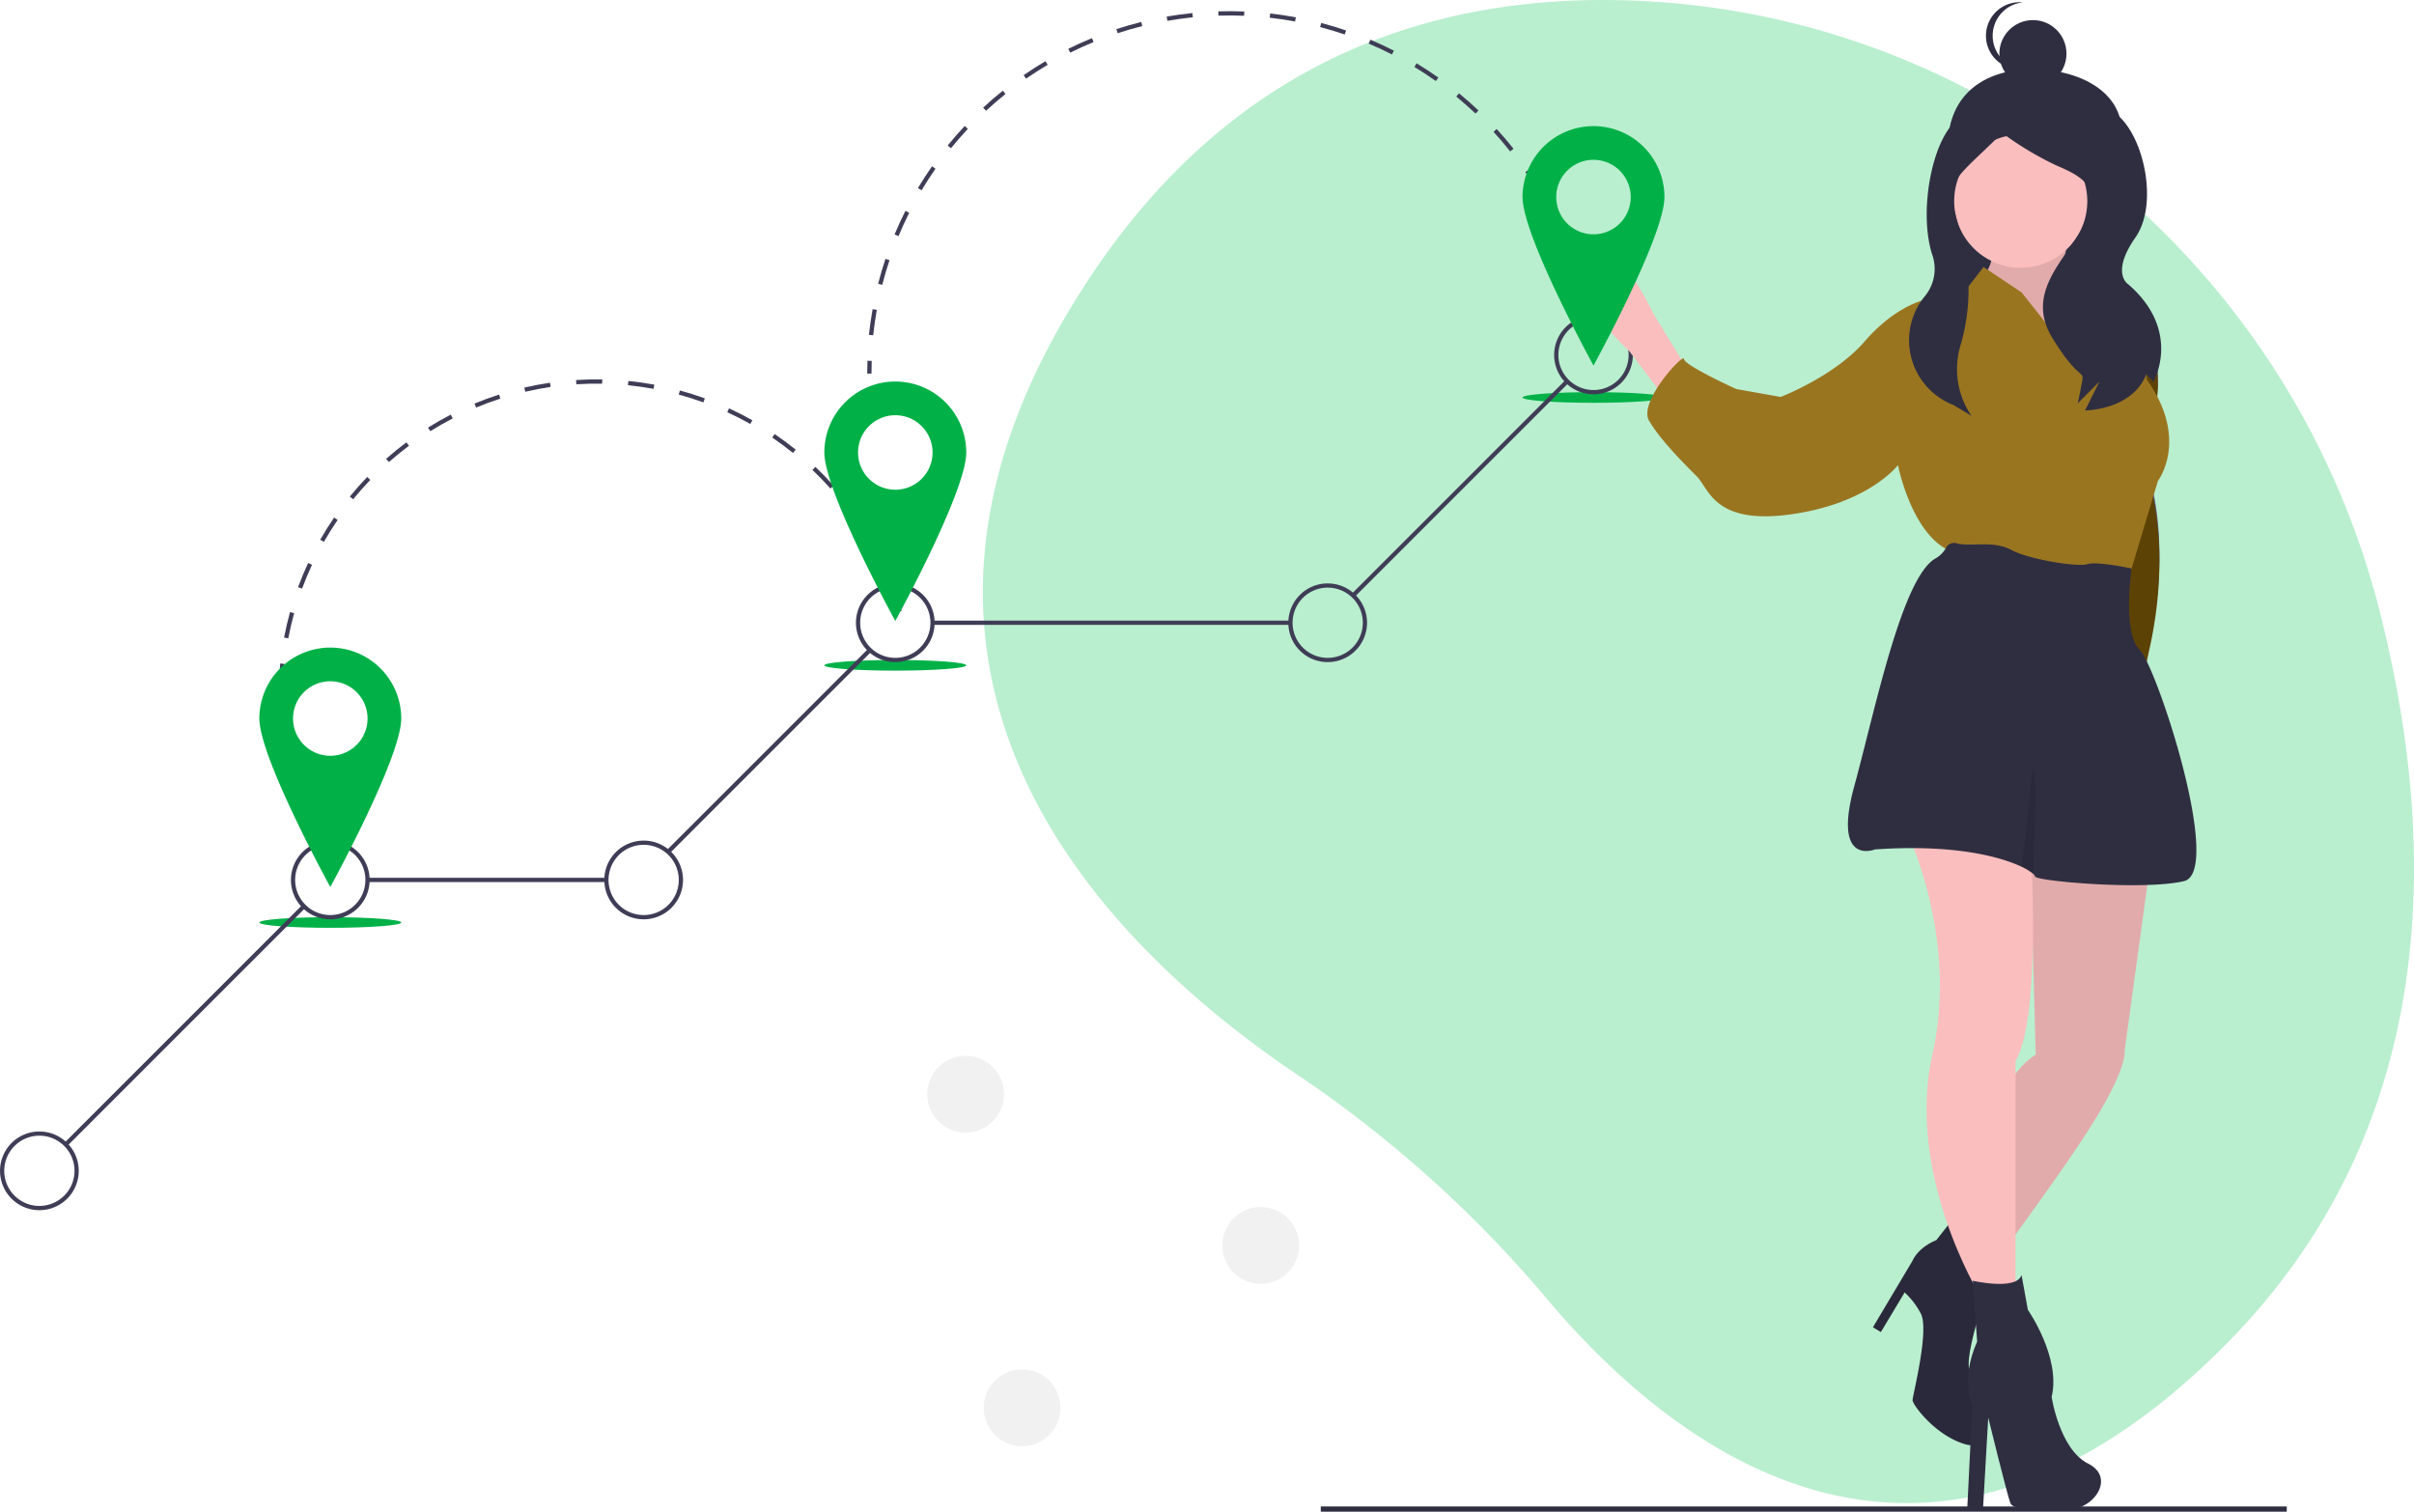 <svg xmlns="http://www.w3.org/2000/svg" width="411" height="257.392" viewBox="0 0 411 257.392"><defs><style>.a{fill:#b9efcf;}.b{fill:#3f3d56;}.c{fill:#01b148;}.d{fill:#2f2e41;}.e{fill:#575a89;}.f{fill:#5d4205;}.g{fill:#fbbebe;}.h{opacity:0.1;}.i{fill:#9a7520;}.j{fill:#f1f1f1;}</style></defs><g transform="translate(0.001 0)"><path class="a" d="M733.1,199.085c-15.1-59.358-67.254-102.206-128.477-103.925-32.368-.908-66.427,9.826-91.224,47.391-44.328,67.151,2.724,113.554,35.528,135.6a205.262,205.262,0,0,1,42.427,38.133c22.158,26.294,64.784,58.967,115.551,7.773C743.7,286.954,743.157,238.623,733.1,199.085Z" transform="translate(-327.971 -95.108)"/><path class="b" d="M186.927,502.033c-.407-.6-.807-1.221-1.188-1.838l.617-.382c.377.609.771,1.22,1.173,1.814Z" transform="translate(-130.27 -353.053)"/><path class="b" d="M169.423,351.9c-.673-1.32-1.3-2.684-1.858-4.054l.671-.275c.553,1.351,1.17,2.7,1.833,4Zm-3.374-8.247c-.445-1.412-.836-2.86-1.163-4.3l.708-.16c.322,1.425.708,2.854,1.147,4.247Zm-1.965-8.691c-.206-1.464-.353-2.956-.438-4.436l.724-.042c.084,1.461.229,2.933.432,4.377Zm.211-8.877-.725-.017c.035-1.482.131-2.979.286-4.448l.721.076c-.153,1.45-.248,2.926-.282,4.389Zm.924-8.74-.713-.135c.276-1.454.617-2.915,1.012-4.341l.7.194c-.39,1.407-.726,2.848-1,4.283Zm2.349-8.468-.68-.251c.513-1.389,1.091-2.775,1.717-4.118l.657.307c-.618,1.325-1.188,2.691-1.694,4.062Zm99.327-2.242c-.567-1.344-1.2-2.683-1.875-3.978l.643-.336c.687,1.313,1.326,2.67,1.9,4.033Zm-95.608-5.727-.63-.36c.734-1.285,1.532-2.556,2.371-3.777l.6.41C172.8,298.391,172.011,299.645,171.286,300.912Zm91.536-2.061c-.781-1.234-1.623-2.45-2.5-3.616l.579-.437c.892,1.182,1.746,2.415,2.537,3.665Zm-86.56-5.187-.562-.458c.936-1.148,1.93-2.271,2.956-3.338l.523.5C178.167,291.423,177.186,292.531,176.263,293.664Zm81.264-1.828c-.973-1.09-2-2.154-3.061-3.16l.5-.526c1.072,1.02,2.116,2.1,3.1,3.2Zm-75.172-4.509-.48-.544c1.11-.98,2.274-1.925,3.46-2.811l.434.581C184.6,285.427,183.45,286.36,182.355,287.326Zm68.8-1.55c-1.138-.917-2.327-1.8-3.536-2.618l.407-.6c1.225.832,2.431,1.724,3.584,2.653ZM189.4,282.069l-.385-.615c1.256-.785,2.559-1.528,3.873-2.206l.333.645C191.923,280.563,190.638,281.295,189.4,282.069Zm54.484-1.23c-1.274-.719-2.592-1.393-3.918-2l.3-.659c1.343.618,2.679,1.3,3.971,2.03Zm-46.677-2.8-.278-.67c1.367-.568,2.774-1.085,4.181-1.537l.222.691C199.942,276.97,198.554,277.48,197.206,278.04Zm38.689-.875c-1.373-.5-2.784-.945-4.194-1.328l.19-.7c1.43.388,2.86.841,4.252,1.346Zm-30.325-1.811-.164-.706c1.44-.334,2.914-.612,4.38-.826l.1.718c-1.446.212-2.9.486-4.322.815Zm21.84-.493c-1.434-.264-2.9-.472-4.355-.618l.072-.722c1.476.148,2.961.358,4.414.626Zm-13.145-.778-.046-.724c1.475-.093,2.979-.126,4.457-.1l-.013.725c-1.459-.027-2.942.006-4.4.1Z" transform="translate(-116.141 -208.651)"/><path class="b" d="M453.419,378.5c-.194-.69-.405-1.386-.628-2.068l.689-.225c.225.691.439,1.4.636,2.1Z" transform="translate(-300.625 -274.273)"/><path class="b" d="M441.052,266.684h-.725c0-.726.013-1.462.038-2.189l.725.025C441.065,265.239,441.052,265.967,441.052,266.684Z" transform="translate(-292.676 -203.07)"/><path class="b" d="M442.011,155.562l-.721-.077c.155-1.461.366-2.933.625-4.377l.714.128C442.372,152.664,442.165,154.119,442.011,155.562Zm1.544-8.595-.7-.179c.363-1.423.783-2.851,1.247-4.242l.688.229c-.459,1.375-.874,2.785-1.233,4.192Zm115.666-7.652c-.542-1.346-1.14-2.689-1.778-3.991l.652-.319c.645,1.318,1.25,2.677,1.8,4.039Zm-112.9-.636-.67-.279c.564-1.355,1.185-2.708,1.846-4.021l.648.326c-.653,1.3-1.267,2.635-1.824,3.974Zm109.063-7.208c-.729-1.253-1.513-2.5-2.331-3.7l.6-.409c.828,1.213,1.621,2.472,2.359,3.74Zm-105.134-.6-.623-.372c.752-1.259,1.56-2.509,2.4-3.714l.595.415C451.791,128.395,450.992,129.63,450.249,130.874Zm100.214-6.619c-.9-1.138-1.855-2.258-2.834-3.327l.535-.49c.99,1.082,1.955,2.214,2.868,3.366Zm-95.21-.543-.563-.457c.925-1.141,1.9-2.263,2.906-3.333l.529.5C457.134,121.476,456.168,122.585,455.253,123.712Zm89.312-5.9c-1.054-1-2.157-1.971-3.278-2.891l.46-.561c1.135.93,2.251,1.915,3.317,2.925Zm-83.342-.476-.493-.532c1.077-1,2.2-1.968,3.349-2.886l.454.566c-1.132.907-2.246,1.867-3.31,2.853Zm76.587-5.065c-1.185-.838-2.415-1.644-3.656-2.395l.375-.62c1.256.76,2.5,1.575,3.7,2.423Zm-69.774-.4-.412-.6c1.207-.834,2.461-1.634,3.725-2.38l.368.625c-1.249.737-2.487,1.528-3.681,2.351Zm62.3-4.124c-1.293-.66-2.625-1.282-3.961-1.847l.283-.668c1.352.572,2.7,1.2,4.009,1.869Zm-54.779-.309-.323-.649c1.314-.652,2.668-1.265,4.025-1.821l.275.671c-1.341.55-2.679,1.155-3.977,1.8Zm46.734-3.094c-1.372-.467-2.78-.89-4.186-1.258l.183-.7c1.422.372,2.848.8,4.236,1.273Zm-38.66-.215-.226-.689c1.394-.457,2.823-.869,4.248-1.225l.176.7c-1.408.352-2.82.759-4.2,1.21Zm30.209-1.995c-1.426-.265-2.88-.481-4.322-.643l.081-.721c1.459.164,2.93.382,4.373.65Zm-21.737-.119-.124-.715c1.445-.252,2.918-.454,4.38-.6l.073.722c-1.444.146-2.9.346-4.328.595Zm13.058-.856c-1.452-.059-2.929-.067-4.37-.024l-.022-.725c1.459-.044,2.952-.036,4.422.024Z" transform="translate(-293.347 -98.473)"/><path class="b" d="M771.256,220.87c-.194-.69-.4-1.387-.623-2.071l.691-.221c.222.692.434,1.4.63,2.1Z" transform="translate(-503.316 -173.804)"/><ellipse class="c" cx="12.08" cy="0.906" rx="12.08" ry="0.906" transform="translate(44.153 156.169)"/><ellipse class="c" cx="12.08" cy="0.906" rx="12.08" ry="0.906" transform="translate(140.351 112.378)"/><ellipse class="c" cx="12.08" cy="0.906" rx="12.08" ry="0.906" transform="translate(259.221 66.775)"/><rect class="b" width="51.371" height="0.725" transform="translate(230.213 101.031) rotate(-45)"/><rect class="b" width="61.005" height="0.725" transform="translate(158.738 105.673)"/><rect class="b" width="48.254" height="0.725" transform="translate(113.543 144.738) rotate(-45)"/><rect class="b" width="40.771" height="0.725" transform="translate(62.51 149.464)"/><rect class="b" width="57.296" height="0.725" transform="translate(10.979 194.57) rotate(-45)"/><path class="b" d="M176.062,503.191a6.7,6.7,0,1,1,6.7-6.7,6.7,6.7,0,0,1-6.7,6.7Zm0-12.684a5.98,5.98,0,1,0,5.979,5.98,5.98,5.98,0,0,0-5.979-5.98Z" transform="translate(-119.829 -346.66)"/><path class="b" d="M323.469,503.191a6.7,6.7,0,1,1,6.7-6.7A6.7,6.7,0,0,1,323.469,503.191Zm0-12.684a5.98,5.98,0,1,0,5.979,5.98,5.98,5.98,0,0,0-5.979-5.98Z" transform="translate(-213.882 -346.66)"/><path class="b" d="M441.729,382.433a6.7,6.7,0,1,1,6.7-6.7,6.7,6.7,0,0,1-6.7,6.7Zm0-12.684a5.979,5.979,0,1,0,5.98,5.979,5.979,5.979,0,0,0-5.98-5.979Z" transform="translate(-289.299 -269.693)"/><path class="b" d="M644.935,382.433a6.7,6.7,0,1,1,6.7-6.7A6.7,6.7,0,0,1,644.935,382.433Zm0-12.684a5.979,5.979,0,1,0,5.98,5.979,5.979,5.979,0,0,0-5.98-5.979Z" transform="translate(-418.888 -269.693)"/><path class="b" d="M769.857,256.679a6.7,6.7,0,1,1,6.7-6.7,6.7,6.7,0,0,1-6.7,6.7Zm0-12.684a5.979,5.979,0,1,0,5.98,5.979,5.979,5.979,0,0,0-5.98-5.979Z" transform="translate(-498.553 -189.542)"/><path class="b" d="M39.481,639.772a6.7,6.7,0,1,1,6.7-6.7A6.7,6.7,0,0,1,39.481,639.772Zm0-12.684a5.98,5.98,0,1,0,5.979,5.979,5.98,5.98,0,0,0-5.979-5.979Z" transform="translate(-32.777 -433.712)"/><path class="c" d="M166.615,399.173a12.08,12.08,0,0,0-12.08,12.08c0,6.672,12.08,28.69,12.08,28.69s12.08-22.019,12.08-28.69A12.08,12.08,0,0,0,166.615,399.173Zm0,18.422a6.342,6.342,0,1,1,6.342-6.342,6.342,6.342,0,0,1-6.342,6.342Z" transform="translate(-110.381 -288.909)"/><path class="c" d="M432.281,274.251a12.08,12.08,0,0,0-12.08,12.08c0,6.672,12.08,28.691,12.08,28.691s12.08-22.019,12.08-28.69a12.08,12.08,0,0,0-12.081-12.08Zm0,18.422a6.342,6.342,0,1,1,6.342-6.342,6.342,6.342,0,0,1-6.342,6.342Z" transform="translate(-279.85 -209.288)"/><rect class="d" width="164.467" height="0.886" transform="translate(224.869 256.505)"/><path class="d" d="M977.293,142.111c-2.557,7.57-6.477,14.468-14.468,14.468s-14.018-6.49-14.468-14.468c-.575-10.194,6.293-14.51,14.468-14.468C972.481,127.693,980.328,133.127,977.293,142.111Z" transform="translate(-616.706 -115.845)"/><rect class="d" width="28.555" height="36.17" transform="translate(331.652 25.124)"/><path class="e" d="M1025.675,238.7h2.429a21.622,21.622,0,0,1,3.238,17.811c-2.7,10.255-.54,12.144-.54,12.144s3.513,11.105-.265,27.837,3.5,21.279,3.5,21.279l-6.747-13.493-3.778-35.622Z" transform="translate(-664.631 -186.628)"/><path class="f" d="M1025.675,241.146h2.429a21.622,21.622,0,0,1,3.238,17.811c-2.7,10.255-.54,12.144-.54,12.144s3.513,11.105-.265,27.837,3.5,21.279,3.5,21.279l-6.747-13.493-3.778-35.622Z" transform="translate(-664.631 -188.188)"/><path class="g" d="M979.943,202.528s-2.159,8.636-1.079,8.636,4.858,4.588,4.858,4.588l2.429,8.906-1.889,6.477-6.477-1.349-8.1-8.906-2.429-2.429-2.159-7.826s2.7-3.238.81-5.937S979.943,202.528,979.943,202.528Z" transform="translate(-627.398 -163.546)"/><path class="h" d="M979.943,202.528s-2.159,8.636-1.079,8.636,4.858,4.588,4.858,4.588l2.429,8.906-1.889,6.477-6.477-1.349-8.1-8.906-2.429-2.429-2.159-7.826s2.7-3.238.81-5.937S979.943,202.528,979.943,202.528Z" transform="translate(-627.398 -163.546)"/><path class="g" d="M794.281,233.887l-5.937-9.715s-6.409-14.18-11-9.052,6.948,15.529,6.948,15.529l5.937,7.826Z" transform="translate(-506.922 -170.887)"/><path class="g" d="M984.423,489.907,980.1,521.481s.54,2.429-4.858,11.334-19.97,28.336-19.97,28.336l-4.318-8.1s5.127-25.637,14.033-31.034l-1.079-38.861Z" transform="translate(-618.385 -342.44)"/><path class="h" d="M984.423,489.907,980.1,521.481s.54,2.429-4.858,11.334-19.97,28.336-19.97,28.336l-4.318-8.1s5.127-25.637,14.033-31.034l-1.079-38.861Z" transform="translate(-618.385 -342.44)"/><path class="d" d="M926.771,666.973l5.937,11.334s-4.857,13.763-2.969,15.112,4.318,13.493-.81,12.144-9.175-6.747-9.175-7.556,2.969-12.144,1.349-14.843a13.1,13.1,0,0,0-2.7-3.508l-4.048,6.747-1.349-.81,6.747-11.334s.81-2.159,4.048-3.508Z" transform="translate(-594.125 -459.596)"/><path class="h" d="M926.771,666.973l5.937,11.334s-4.857,13.763-2.969,15.112,4.318,13.493-.81,12.144-9.175-6.747-9.175-7.556,2.969-12.144,1.349-14.843a13.1,13.1,0,0,0-2.7-3.508l-4.048,6.747-1.349-.81,6.747-11.334s.81-2.159,4.048-3.508Z" transform="translate(-594.125 -459.596)"/><path class="g" d="M949.273,485.428s2.1,29.847-2.492,37.673v38.861l-6.207.81s-12.535-20.574-7.947-40.813-4.737-38.8-4.737-38.8Z" transform="translate(-603.618 -342.441)"/><circle class="g" cx="11.334" cy="11.334" r="11.334" transform="translate(332.709 22.925)"/><path class="i" d="M882.316,239.086l-11.334-14.3-6.477-4.318-2.7,3.508-7.556,2.159s-4.858,1.079-9.985,7.016-14.3,9.445-14.3,9.445l-7.556-1.349s-8.906-4.048-8.906-5.127-7.826,7.286-5.937,10.525,5.937,7.286,8.1,9.445,2.969,8.366,16.192,6.477,18.081-8.366,18.081-8.366,2.429,12.414,9.445,14.843,29.955,4.048,29.955,4.048l4.858-16.192s5.4-7.016-1.889-17.271a67.676,67.676,0,0,0-.923-9.552,6.311,6.311,0,0,0-1.236-3.132c-1.889-1.619-11.874-4.318-11.874-4.318s1.619,5.4,2.429,5.667S883.393,237.737,882.316,239.086Z" transform="translate(-526.802 -175.007)"/><path class="d" d="M906.048,402.284c13.59-.945,21.5,1.282,25.033,2.979a8.948,8.948,0,0,1,1.84,1.117c.259.219.383.389.383.491,0,.81,18.621,2.429,25.367.81s-4.588-36.432-7.556-39.4-1.368-13.833-1.368-13.833-5.918-1.279-7.537-.739-9.985-.81-12.953-2.429-6.747-.54-9.175-1.079a1.526,1.526,0,0,0-1.905.688,4.665,4.665,0,0,1-1.846,1.865c-5.729,3.3-10.328,26.12-13.79,38.736C898.761,405.252,906.048,402.284,906.048,402.284Z" transform="translate(-586.832 -257.65)"/><path class="d" d="M966.7,693.763l1.079,5.937s5.669,8.1,4.048,14.843c0,0,1.349,8.906,6.207,11.334s.81,8.1-3.778,7.826-8.905.27-9.445-1.079-3.778-14.573-3.778-14.573l-.886,15.474-2.7.27.886-17.9s-2.159-4.048.81-10.794l-.749-10.356S965.89,696.462,966.7,693.763Z" transform="translate(-622.521 -476.671)"/><path class="h" d="M983.154,472.972a8.951,8.951,0,0,1,1.841,1.117c.143-2.55.969-17.973-.022-17.725Z" transform="translate(-638.905 -325.359)"/><path class="d" d="M944.526,144.624s-.125-.7-5.035,1.142-7.852,15.426-5.4,23.4a7.31,7.31,0,0,1-1.129,7.155,11.819,11.819,0,0,0,4.19,18.357q.3.132.62.262l3.068,1.841a14.033,14.033,0,0,1-1.954-11.73,33.753,33.753,0,0,0,.609-17.28c-.225-.964-.48-1.958-.769-2.972-2.455-8.591-1.261-7.6,7.33-16.19a54.611,54.611,0,0,0,9.2,5.523c4.3,1.841,7.978,3.682,4.909,9.818s-10.432,11.659-5.523,19.637,5.523,4.909,4.909,7.977h0l-.614,3.068,3.682-3.682-2.455,4.909s7.977,0,10.432-6.137l1.227,1.227s4.909-8.591-4.3-16.569c0,0-3.068-1.841,1.227-7.977s1-19.33-4.526-21.785S944.526,144.624,944.526,144.624Z" transform="translate(-605.175 -125.973)"/><circle class="d" cx="5.711" cy="5.711" r="5.711" transform="translate(340.408 3.422)"/><path class="d" d="M967.406,101.857a5.711,5.711,0,0,1,5.139-5.682c-.187-.019-.378-.029-.571-.029a5.711,5.711,0,0,0,0,11.422c.193,0,.383-.01.571-.029a5.711,5.711,0,0,1-5.14-5.682Z" transform="translate(-628.141 -95.77)"/><path class="c" d="M760.409,154.326a12.08,12.08,0,0,0-12.08,12.08c0,6.672,12.08,28.69,12.08,28.69s12.08-22.019,12.08-28.69A12.08,12.08,0,0,0,760.409,154.326Zm0,18.422a6.342,6.342,0,1,1,6.342-6.342,6.342,6.342,0,0,1-6.342,6.342Z" transform="translate(-489.107 -132.852)"/><circle class="j" cx="6.537" cy="6.537" r="6.537" transform="translate(167.479 233.172)"/><circle class="j" cx="6.537" cy="6.537" r="6.537" transform="translate(208.108 205.523)"/><circle class="j" cx="6.537" cy="6.537" r="6.537" transform="translate(157.864 179.779)"/></g></svg>